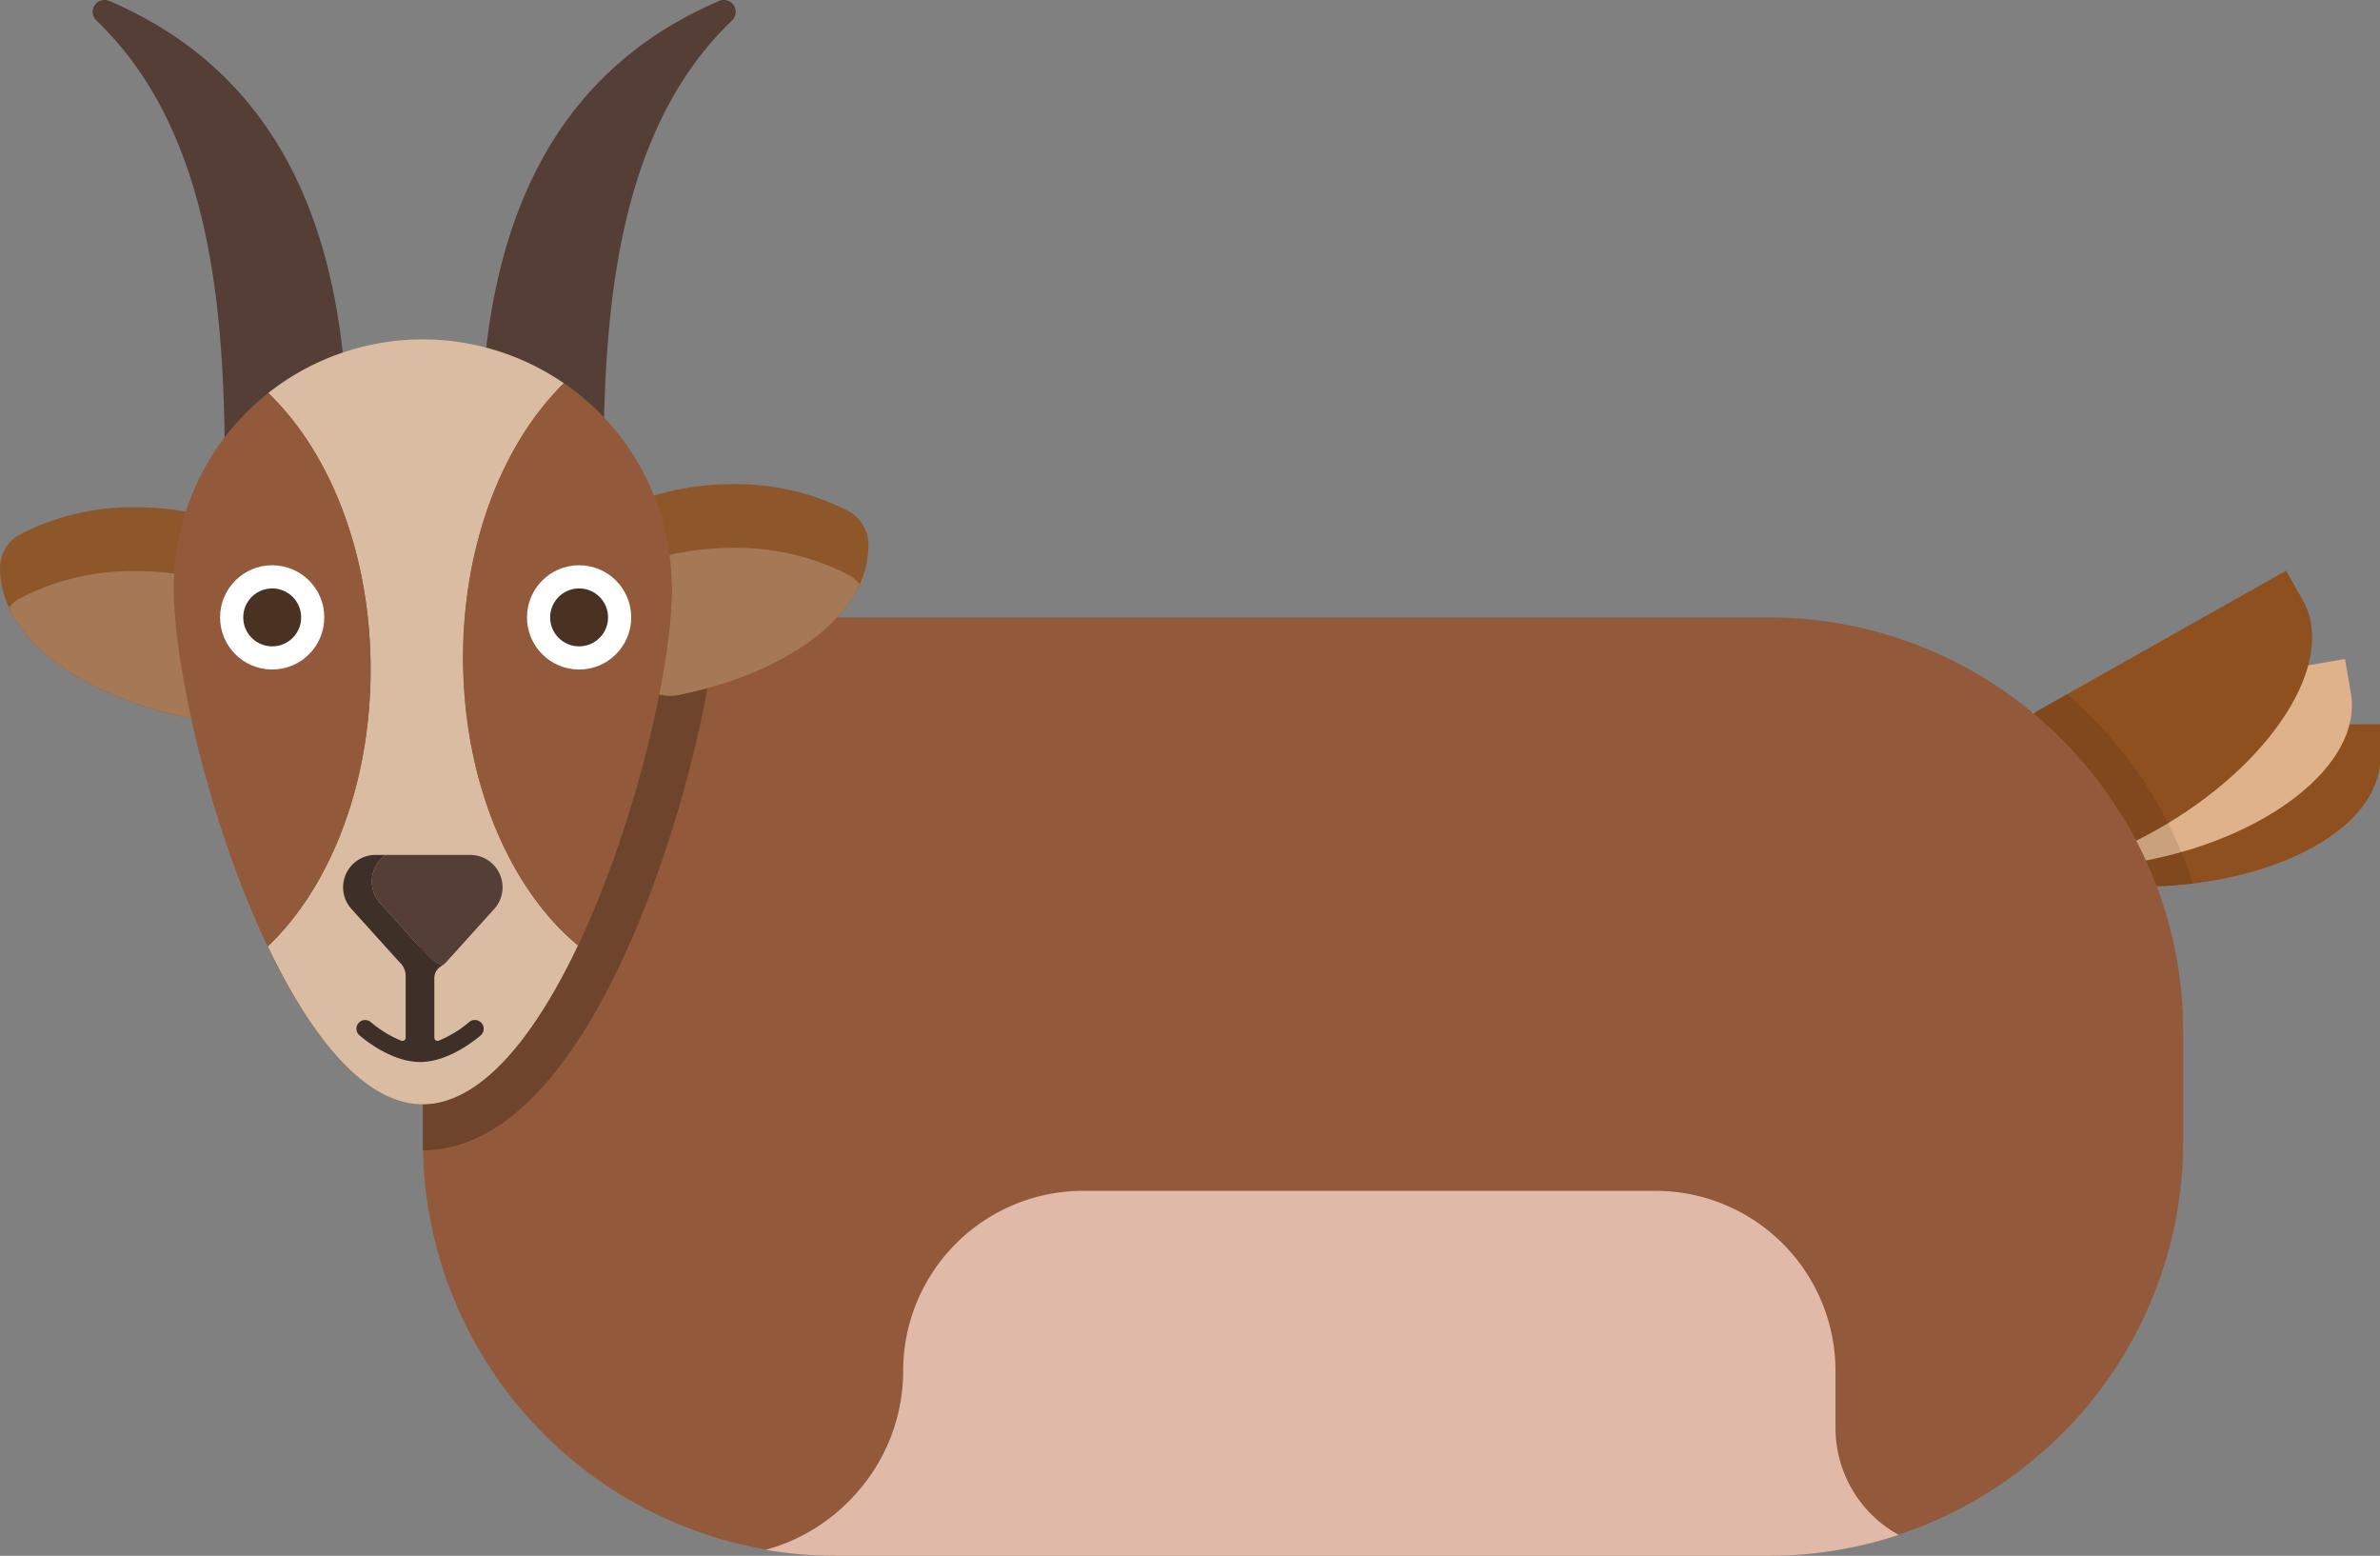 <svg xmlns="http://www.w3.org/2000/svg" viewBox="0 0 400.99 262.05"><rect x="0" y="0" width="400.99" height="262.05" fill="#808080" stroke="none"/><defs><style>.cls-1{fill:#8e501f;}.cls-2{fill:#dfb28b;}.cls-3{fill:#925a3b;}.cls-4{fill:#e1b9a9;}.cls-5{fill:#6e442c;}.cls-6{fill:#8e572a;}.cls-7{fill:#a57955;}.cls-8{fill:#543e36;}.cls-9{fill:#dabca3;}.cls-10{fill:#fff;}.cls-11{fill:#4a3222;}.cls-12{fill:#3f2f29;}.cls-13{opacity:0.1;}</style></defs><title>Asset 6</title><g id="Layer_2" data-name="Layer 2"><g id="Foreground"><path class="cls-1" d="M401,122v5.76c0,11.9-18.11,21.58-40.47,21.59S320,139.74,320,127.84v-5.76Z"/><path class="cls-2" d="M395.09,111l1,5.76c2.05,11.94-14.15,24.7-36.2,28.49s-41.57-2.83-43.62-14.76l-1-5.77Z"/><path class="cls-1" d="M385.17,96.12l2.82,5c5.85,10.38-5.19,27.69-24.67,38.68s-40,11.47-45.87,1.1l-2.82-5Z"/><path class="cls-3" d="M367.83,173.75v18.54A69.63,69.63,0,0,1,344,244.7l-.06,0a69.32,69.32,0,0,1-45.85,17.31H141a69.71,69.71,0,0,1-69.74-68.3c0-.48,0-1,0-1.46V173.75a70.16,70.16,0,0,1,49.28-66.67A69,69,0,0,1,141,104H298.07a69.42,69.42,0,0,1,44.43,16.08l.08.07c.75.62,1.49,1.27,2.21,1.92a70.52,70.52,0,0,1,15.13,19.54q.88,1.67,1.65,3.36c.66,1.42,1.26,2.88,1.81,4.35A69,69,0,0,1,367.83,173.75Z"/><path class="cls-4" d="M319.9,258.53a69.24,69.24,0,0,1-21.83,3.52H141a70.38,70.38,0,0,1-12-1A31.25,31.25,0,0,0,143,252.88a31.58,31.58,0,0,0,6.72-9.93,31,31,0,0,0,2.45-12.12,30.34,30.34,0,0,1,30.25-30.25H279a30.35,30.35,0,0,1,30.25,30.25v9.76A20.56,20.56,0,0,0,319.9,258.53Z"/><path class="cls-5" d="M120.5,107.08c-1.5,13.51-6.24,31.87-12.38,47.06-7.28,18.06-19.6,39.59-36.88,39.61,0-.48,0-1,0-1.46V173.75A70,70,0,0,1,120.5,107.08Z"/><path class="cls-6" d="M93.66,100.09a12.31,12.31,0,0,0,1.27,5.37c2.47,5.09,8.37,9.25,16,11.46a7.06,7.06,0,0,0,3.23.17c15.07-3,26.71-10,30.68-18.68a15.92,15.92,0,0,0,1.48-6.61A6.49,6.49,0,0,0,143,86.11a41.43,41.43,0,0,0-19.54-4.56C107,81.55,93.66,89.85,93.66,100.09Z"/><path class="cls-7" d="M94.93,105.46c2.47,5.09,8.37,9.25,16,11.46a7.06,7.06,0,0,0,3.23.17c15.07-3,26.71-10,30.68-18.68A6.61,6.61,0,0,0,143,96.84a41.43,41.43,0,0,0-19.54-4.56C110,92.28,98.63,97.84,94.93,105.46Z"/><path class="cls-8" d="M101.66,81.55c0-26.27,1.28-58.56,21.66-78.09a2,2,0,0,0-2.2-3.28C89.32,13.81,80,44.5,81.06,81.1Z"/><path class="cls-8" d="M37.9,81.55C37.9,55.28,36.63,23,16.25,3.46A2,2,0,0,1,18.45.18C50.25,13.81,59.59,44.5,58.5,81.1Z"/><path class="cls-6" d="M113.18,99.11c0,23.17-18.79,86.84-42,86.84S29.27,122.28,29.27,99.11a42,42,0,0,1,83.91,0Z"/><path class="cls-6" d="M52.69,104a12.28,12.28,0,0,1-1.27,5.37c-2.47,5.09-8.37,9.26-16,11.46a7.06,7.06,0,0,1-3.23.17c-15.07-3-26.71-10-30.68-18.68A15.89,15.89,0,0,1,0,95.7,6.47,6.47,0,0,1,3.4,90a41.36,41.36,0,0,1,19.53-4.56C39.36,85.45,52.69,93.76,52.69,104Z"/><path class="cls-7" d="M51.42,109.36c-2.47,5.09-8.37,9.26-16,11.46a7.06,7.06,0,0,1-3.23.17c-15.07-3-26.71-10-30.68-18.68a6.52,6.52,0,0,1,1.92-1.57,41.36,41.36,0,0,1,19.53-4.55C36.36,96.19,47.72,101.74,51.42,109.36Z"/><path class="cls-9" d="M97.38,159.24C90.21,174.35,81.12,186,71.22,186S52.31,174.43,45.13,159.4c10.42-9.91,17.31-27.09,17.31-46.63S55.58,76.13,45.19,66.2A42,42,0,0,1,95,64.55c-10.21,10-17,27-17,46.27C78.05,131.58,85.84,149.69,97.38,159.24Z"/><path class="cls-3" d="M45.19,66.2c10.39,9.93,17.25,27.08,17.25,46.57s-6.89,36.72-17.31,46.63c-9.66-20.29-15.86-47-15.86-60.29A41.91,41.91,0,0,1,45.19,66.2Z"/><path class="cls-3" d="M113.18,99.11c0,13.28-6.17,39.86-15.8,60.13-11.54-9.55-19.33-27.66-19.33-48.42,0-19.31,6.74-36.31,17-46.27A41.86,41.86,0,0,1,113.18,99.11Z"/><circle class="cls-10" cx="45.86" cy="103.99" r="8.78"/><circle class="cls-11" cx="45.86" cy="103.99" r="4.88"/><path class="cls-12" d="M81.1,172.29a1.48,1.48,0,0,0-2.07-.12,18.88,18.88,0,0,1-5.11,3.11.54.54,0,0,1-.74-.5v-9.94a2.31,2.31,0,0,1,1-2c.13-.09.27-.18.4-.29a5.08,5.08,0,0,1-1.16-.48.56.56,0,0,1-.27-.48h0a2,2,0,0,0-2-2h-.12a.55.55,0,0,1-.4-.18l-6.6-7.31A5.45,5.45,0,0,1,65,144H63.22a5.45,5.45,0,0,0-4,9.11l8,8.86.19.19a3.11,3.11,0,0,1,.94,2.23v10.4a.55.55,0,0,1-.75.5,19.08,19.08,0,0,1-5.11-3.11,1.46,1.46,0,0,0-1.95,2.18c.21.19,5.11,4.52,10.25,4.52s10-4.33,10.24-4.52A1.47,1.47,0,0,0,81.1,172.29Z"/><path class="cls-8" d="M83.27,153.1l-8,8.86a4.19,4.19,0,0,1-.66.61A5.4,5.4,0,0,1,72.05,161l-8-8.86A5.45,5.45,0,0,1,65,144H79.22A5.45,5.45,0,0,1,83.27,153.1Z"/><circle class="cls-10" cx="97.57" cy="103.99" r="8.78"/><circle class="cls-11" cx="97.57" cy="103.99" r="4.88"/><path class="cls-13" d="M369.45,148.84c-2,.24-4,.39-6.07.47-.55-1.47-1.15-2.93-1.81-4.35q-.76-1.69-1.65-3.36a70.52,70.52,0,0,0-15.13-19.54c-.72-.65-1.46-1.3-2.21-1.92l.2-.12,5.49-3.09q1,.87,2,1.8,1.75,1.6,3.36,3.33a69.58,69.58,0,0,1,11.65,16.59q1.21,2.4,2.23,4.9C368.24,145.27,368.88,147,369.45,148.84Z"/></g></g></svg>
